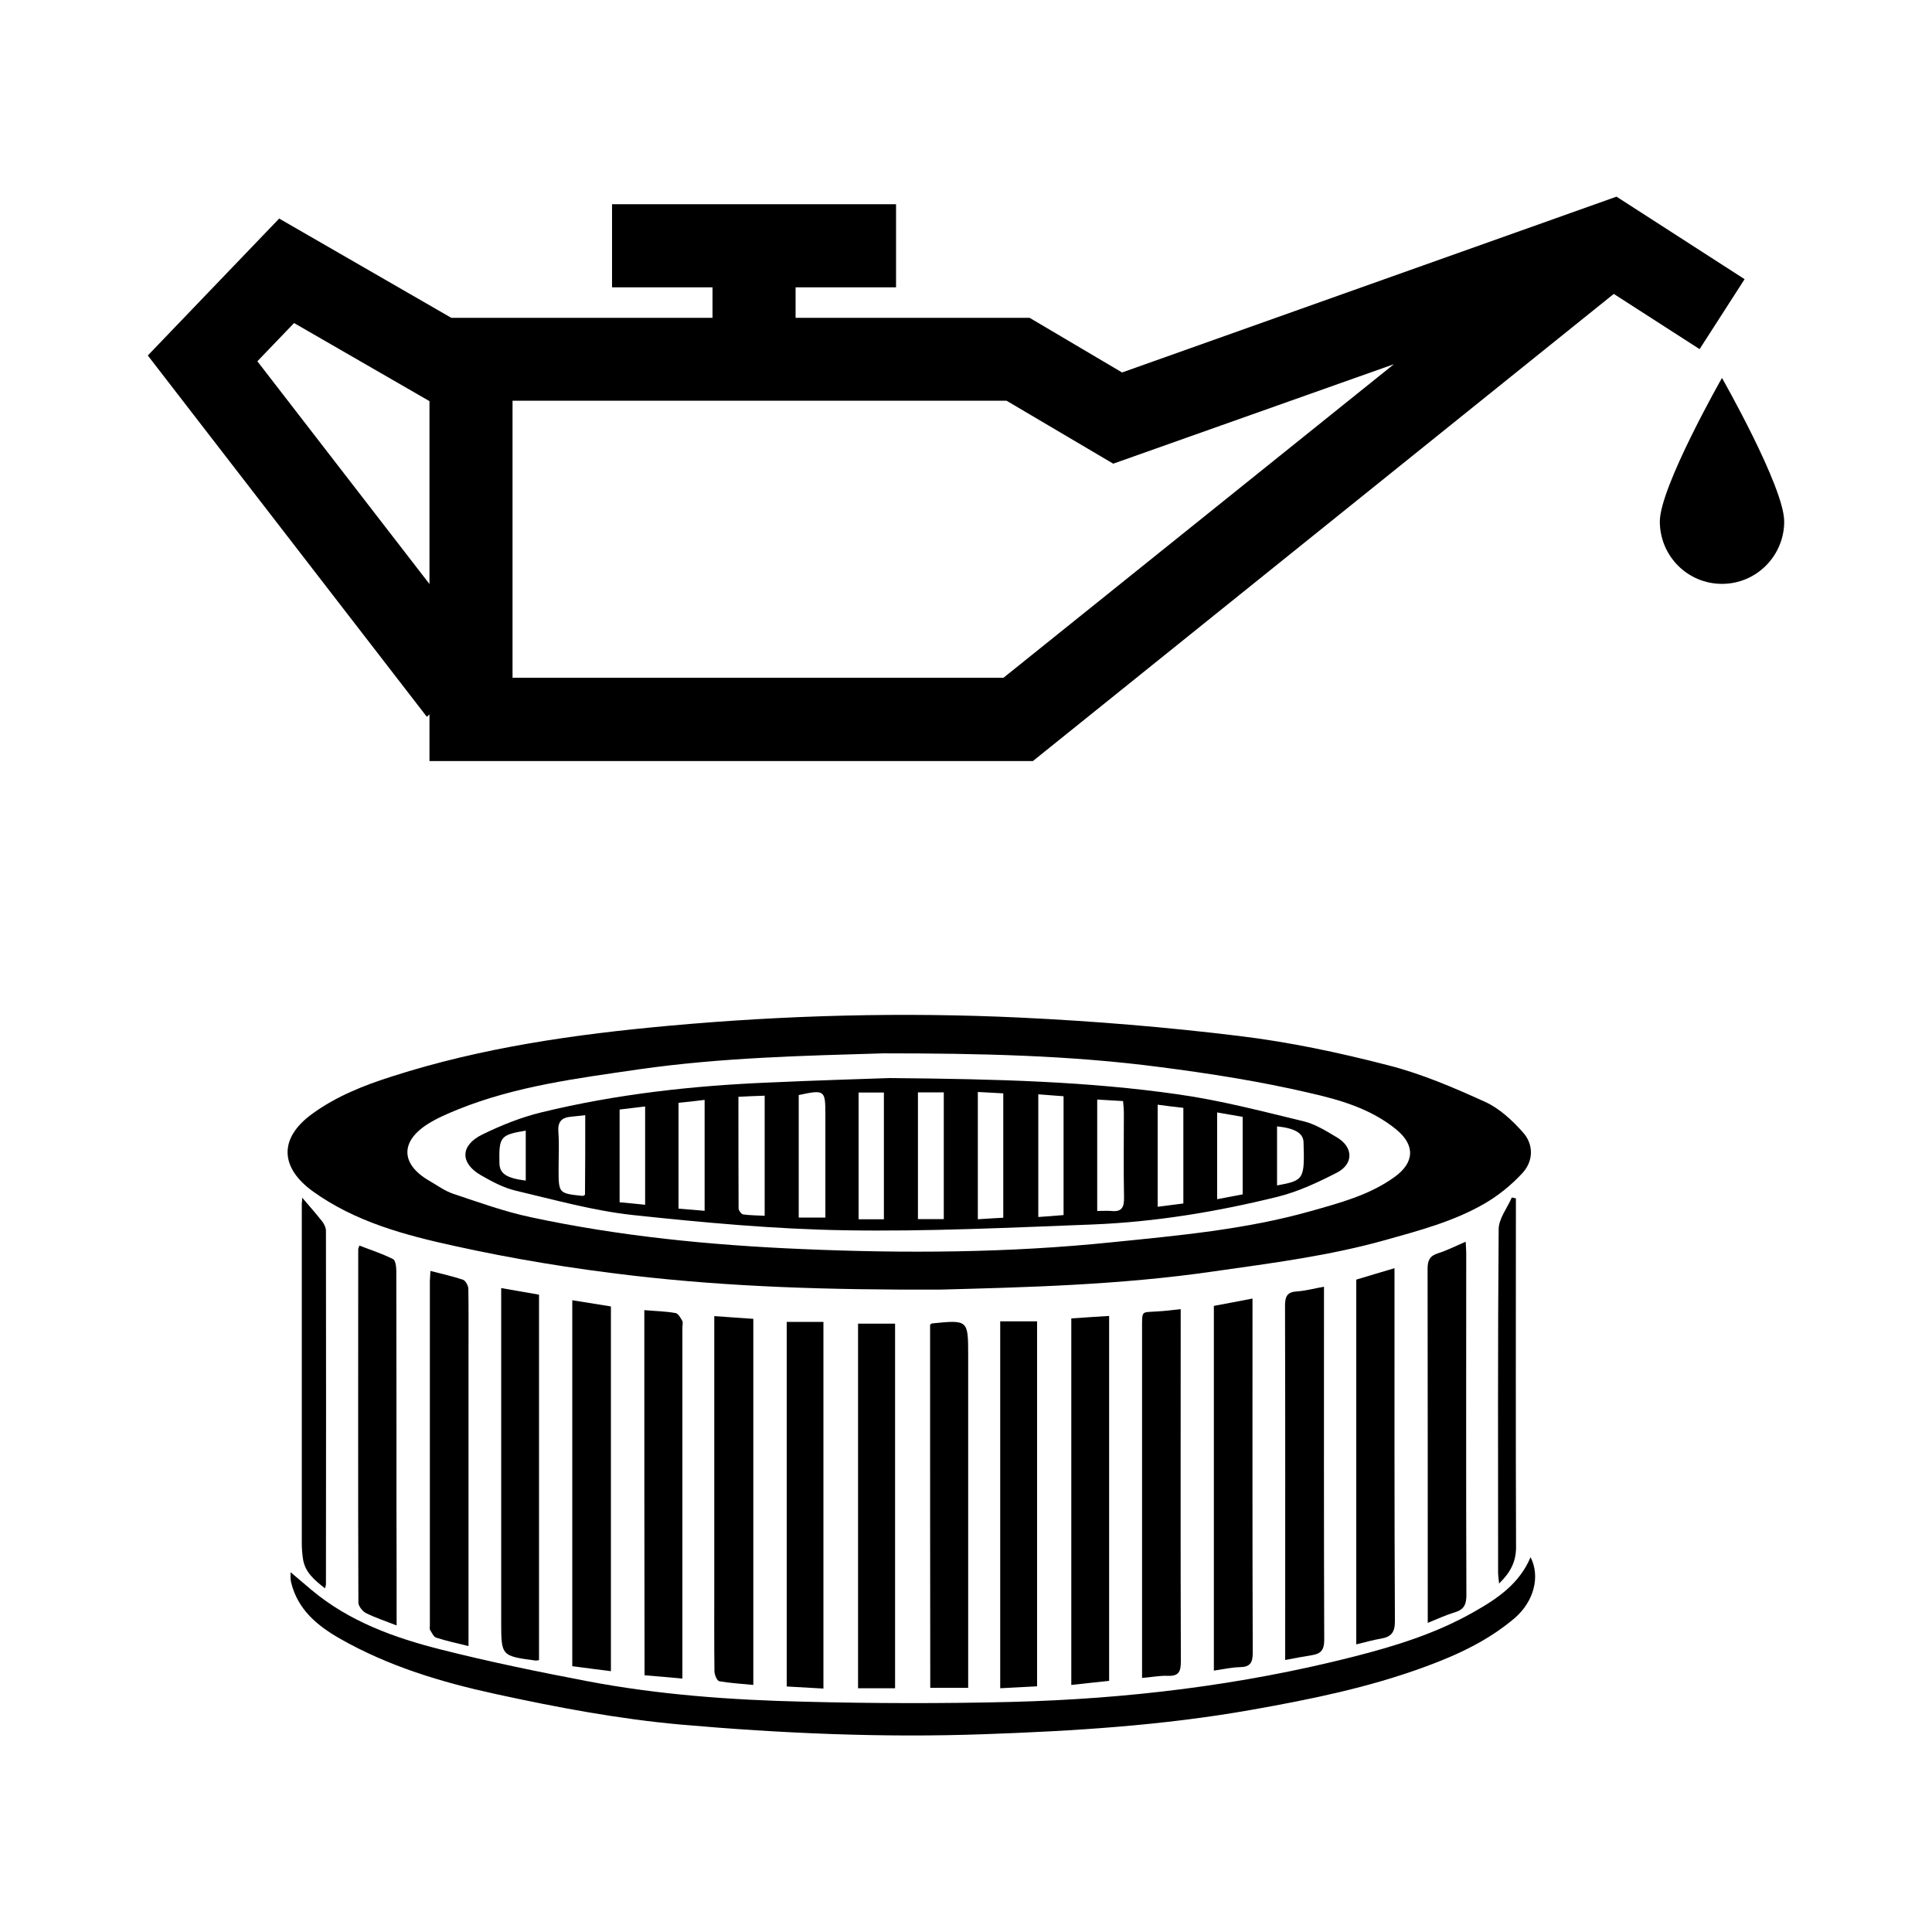 <svg width="24" height="24" viewBox="0 0 24 24" fill="currentColor" xmlns="http://www.w3.org/2000/svg">
<path d="M21.672 3.468L20.081 2.443L13.939 4.627L12.79 3.948H9.883V3.569H11.131V2.537H7.603V3.569H8.851V3.948H5.606L3.468 2.715L1.836 4.416L5.302 8.904L5.335 8.875V9.454H12.831L20.047 3.651L21.113 4.337L21.672 3.468ZM3.197 4.488L3.653 4.013L5.335 4.983V7.255L3.197 4.488ZM12.466 8.419H6.367V4.978H12.504L13.829 5.76L17.316 4.524L12.466 8.419ZM22.164 6.478C22.164 6.905 21.819 7.253 21.391 7.253C20.964 7.253 20.619 6.907 20.619 6.478C20.619 6.051 21.391 4.695 21.391 4.695C21.391 4.695 22.164 6.051 22.164 6.478Z" fill="currentColor"/>
<path d="M11.678 16.02C10.296 16.025 9.07 15.987 7.851 15.845C7.111 15.759 6.375 15.639 5.647 15.478C5.033 15.344 4.411 15.178 3.886 14.799C3.483 14.508 3.456 14.143 3.879 13.836C4.179 13.618 4.519 13.483 4.872 13.371C5.993 13.011 7.147 12.848 8.314 12.742C9.766 12.61 11.22 12.572 12.675 12.641C13.582 12.684 14.489 12.759 15.391 12.869C16.013 12.944 16.632 13.075 17.239 13.232C17.654 13.337 18.058 13.51 18.449 13.688C18.627 13.769 18.787 13.918 18.919 14.067C19.056 14.22 19.049 14.429 18.907 14.578C18.773 14.722 18.614 14.851 18.444 14.95C18.06 15.173 17.631 15.286 17.203 15.406C16.51 15.6 15.799 15.691 15.089 15.792C13.908 15.965 12.715 15.992 11.678 16.02ZM10.975 13.085C10.006 13.114 8.967 13.136 7.935 13.284C7.174 13.395 6.411 13.491 5.691 13.781C5.561 13.834 5.431 13.889 5.314 13.963C4.971 14.18 4.978 14.46 5.326 14.664C5.427 14.722 5.523 14.794 5.631 14.83C5.947 14.935 6.264 15.051 6.591 15.12C7.699 15.358 8.827 15.468 9.958 15.516C11.244 15.572 12.53 15.564 13.812 15.432C14.64 15.348 15.47 15.274 16.279 15.046C16.642 14.943 17.006 14.849 17.321 14.623C17.57 14.446 17.585 14.227 17.345 14.031C17.028 13.771 16.639 13.661 16.26 13.575C15.65 13.433 15.027 13.335 14.405 13.255C13.291 13.109 12.168 13.085 10.975 13.085Z" fill="currentColor"/>
<path d="M19.013 19.344C19.138 19.587 19.051 19.896 18.819 20.098C18.487 20.381 18.103 20.559 17.698 20.707C16.999 20.964 16.277 21.111 15.547 21.24C14.448 21.435 13.337 21.504 12.223 21.543C10.963 21.588 9.706 21.533 8.453 21.423C7.678 21.353 6.915 21.209 6.154 21.043C5.482 20.897 4.829 20.7 4.229 20.359C3.946 20.199 3.699 19.997 3.617 19.659C3.605 19.613 3.61 19.563 3.61 19.531C3.696 19.603 3.783 19.678 3.869 19.75C4.337 20.143 4.899 20.345 5.477 20.491C6.077 20.643 6.682 20.767 7.289 20.883C8.179 21.053 9.082 21.118 9.984 21.139C10.841 21.161 11.7 21.163 12.557 21.142C13.995 21.106 15.418 20.935 16.814 20.58C17.333 20.448 17.844 20.29 18.314 20.021C18.607 19.855 18.876 19.671 19.013 19.344Z" fill="currentColor"/>
<path d="M8.873 16.349C9.048 16.361 9.199 16.373 9.358 16.383C9.358 17.899 9.358 19.407 9.358 20.931C9.209 20.916 9.072 20.909 8.935 20.885C8.907 20.88 8.875 20.803 8.875 20.76C8.871 20.405 8.873 20.052 8.873 19.697C8.873 18.658 8.873 17.621 8.873 16.582C8.873 16.515 8.873 16.445 8.873 16.349Z" fill="currentColor"/>
<path d="M7.109 16.152C7.272 16.179 7.426 16.203 7.589 16.229C7.589 17.734 7.589 19.236 7.589 20.76C7.426 20.739 7.27 20.72 7.109 20.698C7.109 19.181 7.109 17.674 7.109 16.152Z" fill="currentColor"/>
<path d="M13.308 16.378C13.462 16.368 13.615 16.356 13.778 16.347C13.778 17.861 13.778 19.361 13.778 20.88C13.627 20.897 13.474 20.912 13.308 20.931C13.308 19.407 13.308 17.899 13.308 16.378Z" fill="currentColor"/>
<path d="M6.696 20.623C6.679 20.626 6.667 20.628 6.653 20.628C6.226 20.571 6.226 20.571 6.226 20.141C6.226 18.814 6.226 17.484 6.226 16.157C6.226 16.111 6.226 16.066 6.226 16.001C6.389 16.03 6.538 16.056 6.696 16.083C6.696 17.597 6.696 19.109 6.696 20.623Z" fill="currentColor"/>
<path d="M10.229 20.976C10.07 20.966 9.927 20.959 9.773 20.95C9.773 19.438 9.773 17.935 9.773 16.421C9.922 16.421 10.068 16.421 10.229 16.421C10.229 17.935 10.229 19.445 10.229 20.976Z" fill="currentColor"/>
<path d="M12.425 16.414C12.586 16.414 12.73 16.414 12.883 16.414C12.883 17.919 12.883 19.424 12.883 20.948C12.732 20.955 12.583 20.965 12.425 20.972C12.425 19.448 12.425 17.941 12.425 16.414Z" fill="currentColor"/>
<path d="M15.965 20.621C15.965 20.561 15.965 20.516 15.965 20.47C15.965 19.054 15.967 17.636 15.963 16.22C15.963 16.102 15.991 16.049 16.114 16.042C16.219 16.035 16.323 16.006 16.447 15.984C16.447 16.049 16.447 16.092 16.447 16.138C16.447 17.552 16.445 18.963 16.45 20.376C16.45 20.496 16.407 20.544 16.299 20.561C16.193 20.578 16.09 20.597 15.965 20.621Z" fill="currentColor"/>
<path d="M15.079 20.753C15.079 19.239 15.079 17.734 15.079 16.222C15.233 16.193 15.386 16.165 15.559 16.131C15.559 16.198 15.559 16.246 15.559 16.297C15.559 17.708 15.557 19.121 15.562 20.532C15.562 20.657 15.528 20.708 15.403 20.71C15.3 20.712 15.194 20.736 15.079 20.753Z" fill="currentColor"/>
<path d="M4.927 20.192C4.786 20.136 4.661 20.096 4.546 20.038C4.503 20.016 4.452 19.951 4.452 19.908C4.447 18.444 4.45 16.983 4.45 15.519C4.45 15.509 4.455 15.502 4.464 15.473C4.606 15.528 4.75 15.574 4.882 15.641C4.913 15.655 4.923 15.737 4.923 15.787C4.925 16.767 4.925 17.746 4.925 18.723C4.927 19.207 4.927 19.69 4.927 20.192Z" fill="currentColor"/>
<path d="M5.347 15.788C5.494 15.826 5.626 15.855 5.753 15.898C5.784 15.91 5.818 15.972 5.818 16.011C5.822 16.263 5.82 16.515 5.82 16.767C5.82 17.933 5.82 19.1 5.82 20.264C5.82 20.319 5.82 20.374 5.82 20.448C5.674 20.412 5.542 20.384 5.417 20.343C5.386 20.333 5.364 20.28 5.342 20.247C5.335 20.232 5.34 20.211 5.34 20.192C5.34 18.764 5.34 17.338 5.34 15.91C5.342 15.874 5.345 15.838 5.347 15.788Z" fill="currentColor"/>
<path d="M17.323 15.754C17.323 15.826 17.323 15.871 17.323 15.917C17.323 17.326 17.321 18.732 17.328 20.141C17.328 20.278 17.282 20.333 17.158 20.355C17.057 20.372 16.961 20.4 16.848 20.427C16.848 18.907 16.848 17.405 16.848 15.896C16.997 15.85 17.146 15.807 17.323 15.754Z" fill="currentColor"/>
<path d="M17.736 20.16C17.736 20.091 17.736 20.045 17.736 20C17.736 18.586 17.736 17.175 17.734 15.761C17.734 15.658 17.76 15.601 17.863 15.569C17.976 15.533 18.084 15.478 18.207 15.425C18.209 15.473 18.214 15.517 18.214 15.562C18.214 16.98 18.211 18.396 18.216 19.815C18.216 19.933 18.185 19.995 18.072 20.029C17.962 20.062 17.859 20.11 17.736 20.16Z" fill="currentColor"/>
<path d="M8.004 16.275C8.141 16.287 8.266 16.289 8.391 16.311C8.424 16.316 8.453 16.369 8.475 16.407C8.487 16.428 8.477 16.462 8.477 16.488C8.477 17.885 8.477 19.285 8.477 20.681C8.477 20.732 8.477 20.782 8.477 20.852C8.314 20.837 8.165 20.823 8.007 20.811C8.004 19.299 8.004 17.794 8.004 16.275Z" fill="currentColor"/>
<path d="M14.667 16.263C14.667 16.34 14.667 16.392 14.667 16.448C14.667 17.842 14.664 19.236 14.669 20.631C14.669 20.756 14.652 20.823 14.508 20.818C14.407 20.813 14.307 20.835 14.187 20.844C14.187 20.556 14.187 20.288 14.187 20.016C14.187 18.845 14.187 17.676 14.187 16.505C14.187 16.27 14.179 16.306 14.374 16.291C14.463 16.287 14.551 16.275 14.667 16.263Z" fill="currentColor"/>
<path d="M11.554 16.455C11.568 16.445 11.573 16.443 11.578 16.44C12.027 16.395 12.027 16.395 12.027 16.841C12.027 18.156 12.027 19.471 12.027 20.787C12.027 20.842 12.027 20.897 12.027 20.967C11.868 20.967 11.717 20.967 11.556 20.967C11.554 19.467 11.554 17.962 11.554 16.455Z" fill="currentColor"/>
<path d="M10.659 16.443C10.815 16.443 10.961 16.443 11.119 16.443C11.119 17.953 11.119 19.455 11.119 20.972C10.971 20.972 10.819 20.972 10.659 20.972C10.659 19.462 10.659 17.955 10.659 16.443Z" fill="currentColor"/>
<path d="M3.754 14.878C3.847 14.986 3.926 15.077 4.001 15.171C4.027 15.204 4.049 15.25 4.049 15.291C4.051 16.755 4.051 18.219 4.049 19.683C4.049 19.692 4.044 19.702 4.037 19.731C3.907 19.628 3.787 19.532 3.763 19.361C3.754 19.296 3.749 19.232 3.749 19.167C3.749 17.758 3.749 16.349 3.749 14.943C3.751 14.928 3.754 14.912 3.754 14.878Z" fill="currentColor"/>
<path d="M18.831 14.887C18.831 14.943 18.831 14.998 18.831 15.053C18.831 16.443 18.828 17.83 18.833 19.22C18.833 19.397 18.766 19.532 18.622 19.671C18.617 19.611 18.61 19.572 18.61 19.536C18.61 18.116 18.605 16.692 18.617 15.271C18.617 15.139 18.723 15.008 18.78 14.876C18.797 14.878 18.814 14.883 18.831 14.887Z" fill="currentColor"/>
<path d="M11.052 13.392C12.403 13.404 13.522 13.435 14.631 13.594C15.159 13.668 15.679 13.805 16.198 13.93C16.342 13.966 16.479 14.052 16.611 14.131C16.812 14.251 16.817 14.46 16.606 14.568C16.371 14.688 16.128 14.803 15.874 14.866C15.118 15.053 14.35 15.18 13.57 15.211C12.545 15.25 11.52 15.3 10.498 15.283C9.619 15.269 8.739 15.187 7.865 15.094C7.373 15.041 6.888 14.904 6.406 14.791C6.255 14.755 6.111 14.678 5.974 14.599C5.715 14.45 5.715 14.23 5.988 14.095C6.223 13.98 6.473 13.879 6.73 13.817C7.661 13.591 8.609 13.486 9.564 13.447C10.135 13.421 10.709 13.404 11.052 13.392ZM11.403 15.144C11.52 15.144 11.621 15.144 11.724 15.144C11.724 14.614 11.724 14.091 11.724 13.57C11.611 13.57 11.511 13.57 11.403 13.57C11.403 14.098 11.403 14.616 11.403 15.144ZM9.922 13.603C9.922 14.107 9.922 14.611 9.922 15.125C10.035 15.125 10.133 15.125 10.253 15.125C10.253 15.062 10.253 15.007 10.253 14.952C10.253 14.585 10.253 14.215 10.253 13.848C10.253 13.541 10.246 13.534 9.922 13.603ZM10.98 15.146C10.98 14.614 10.98 14.091 10.98 13.572C10.867 13.572 10.767 13.572 10.666 13.572C10.666 14.102 10.666 14.621 10.666 15.146C10.774 15.146 10.87 15.146 10.98 15.146ZM12.147 15.146C12.259 15.139 12.36 15.132 12.463 15.127C12.463 14.609 12.463 14.1 12.463 13.582C12.353 13.577 12.252 13.57 12.147 13.565C12.147 14.098 12.147 14.609 12.147 15.146ZM13.212 15.094C13.212 14.595 13.212 14.11 13.212 13.618C13.102 13.611 13.003 13.601 12.898 13.594C12.898 14.11 12.898 14.609 12.898 15.118C13.008 15.111 13.104 15.103 13.212 15.094ZM9.173 13.625C9.173 14.102 9.173 14.556 9.175 15.01C9.175 15.036 9.209 15.082 9.231 15.086C9.319 15.098 9.411 15.098 9.499 15.103C9.499 14.597 9.499 14.11 9.499 13.611C9.391 13.615 9.291 13.618 9.173 13.625ZM13.63 13.659C13.63 14.131 13.63 14.582 13.63 15.043C13.695 15.043 13.75 15.039 13.805 15.043C13.937 15.058 13.966 14.995 13.963 14.873C13.956 14.525 13.961 14.177 13.961 13.829C13.961 13.781 13.956 13.73 13.951 13.678C13.839 13.671 13.743 13.666 13.63 13.659ZM8.429 13.699C8.429 14.143 8.429 14.573 8.429 15.014C8.544 15.024 8.645 15.031 8.753 15.041C8.753 14.57 8.753 14.124 8.753 13.663C8.635 13.678 8.535 13.69 8.429 13.699ZM14.7 14.95C14.7 14.551 14.7 14.162 14.7 13.762C14.592 13.75 14.489 13.738 14.381 13.723C14.381 14.155 14.381 14.566 14.381 14.991C14.494 14.976 14.595 14.964 14.7 14.95ZM8.014 14.966C8.014 14.554 8.014 14.158 8.014 13.745C7.901 13.759 7.798 13.771 7.697 13.783C7.697 14.177 7.697 14.551 7.697 14.935C7.805 14.945 7.903 14.954 8.014 14.966ZM15.437 13.874C15.324 13.855 15.226 13.838 15.12 13.819C15.12 14.184 15.12 14.534 15.12 14.897C15.235 14.875 15.336 14.856 15.437 14.837C15.437 14.508 15.437 14.198 15.437 13.874ZM7.27 13.853C7.205 13.86 7.15 13.867 7.095 13.872C6.979 13.882 6.927 13.932 6.936 14.059C6.948 14.213 6.939 14.367 6.939 14.52C6.939 14.825 6.939 14.825 7.239 14.856C7.246 14.856 7.253 14.849 7.267 14.842C7.27 14.515 7.27 14.189 7.27 13.853ZM15.864 14.726C16.2 14.664 16.207 14.65 16.193 14.187C16.188 14.076 16.087 14.016 15.864 13.992C15.864 14.237 15.864 14.479 15.864 14.726ZM6.531 14.045C6.214 14.098 6.197 14.122 6.204 14.45C6.207 14.58 6.291 14.635 6.531 14.666C6.531 14.458 6.531 14.251 6.531 14.045Z" fill="currentColor"/>
</svg>

